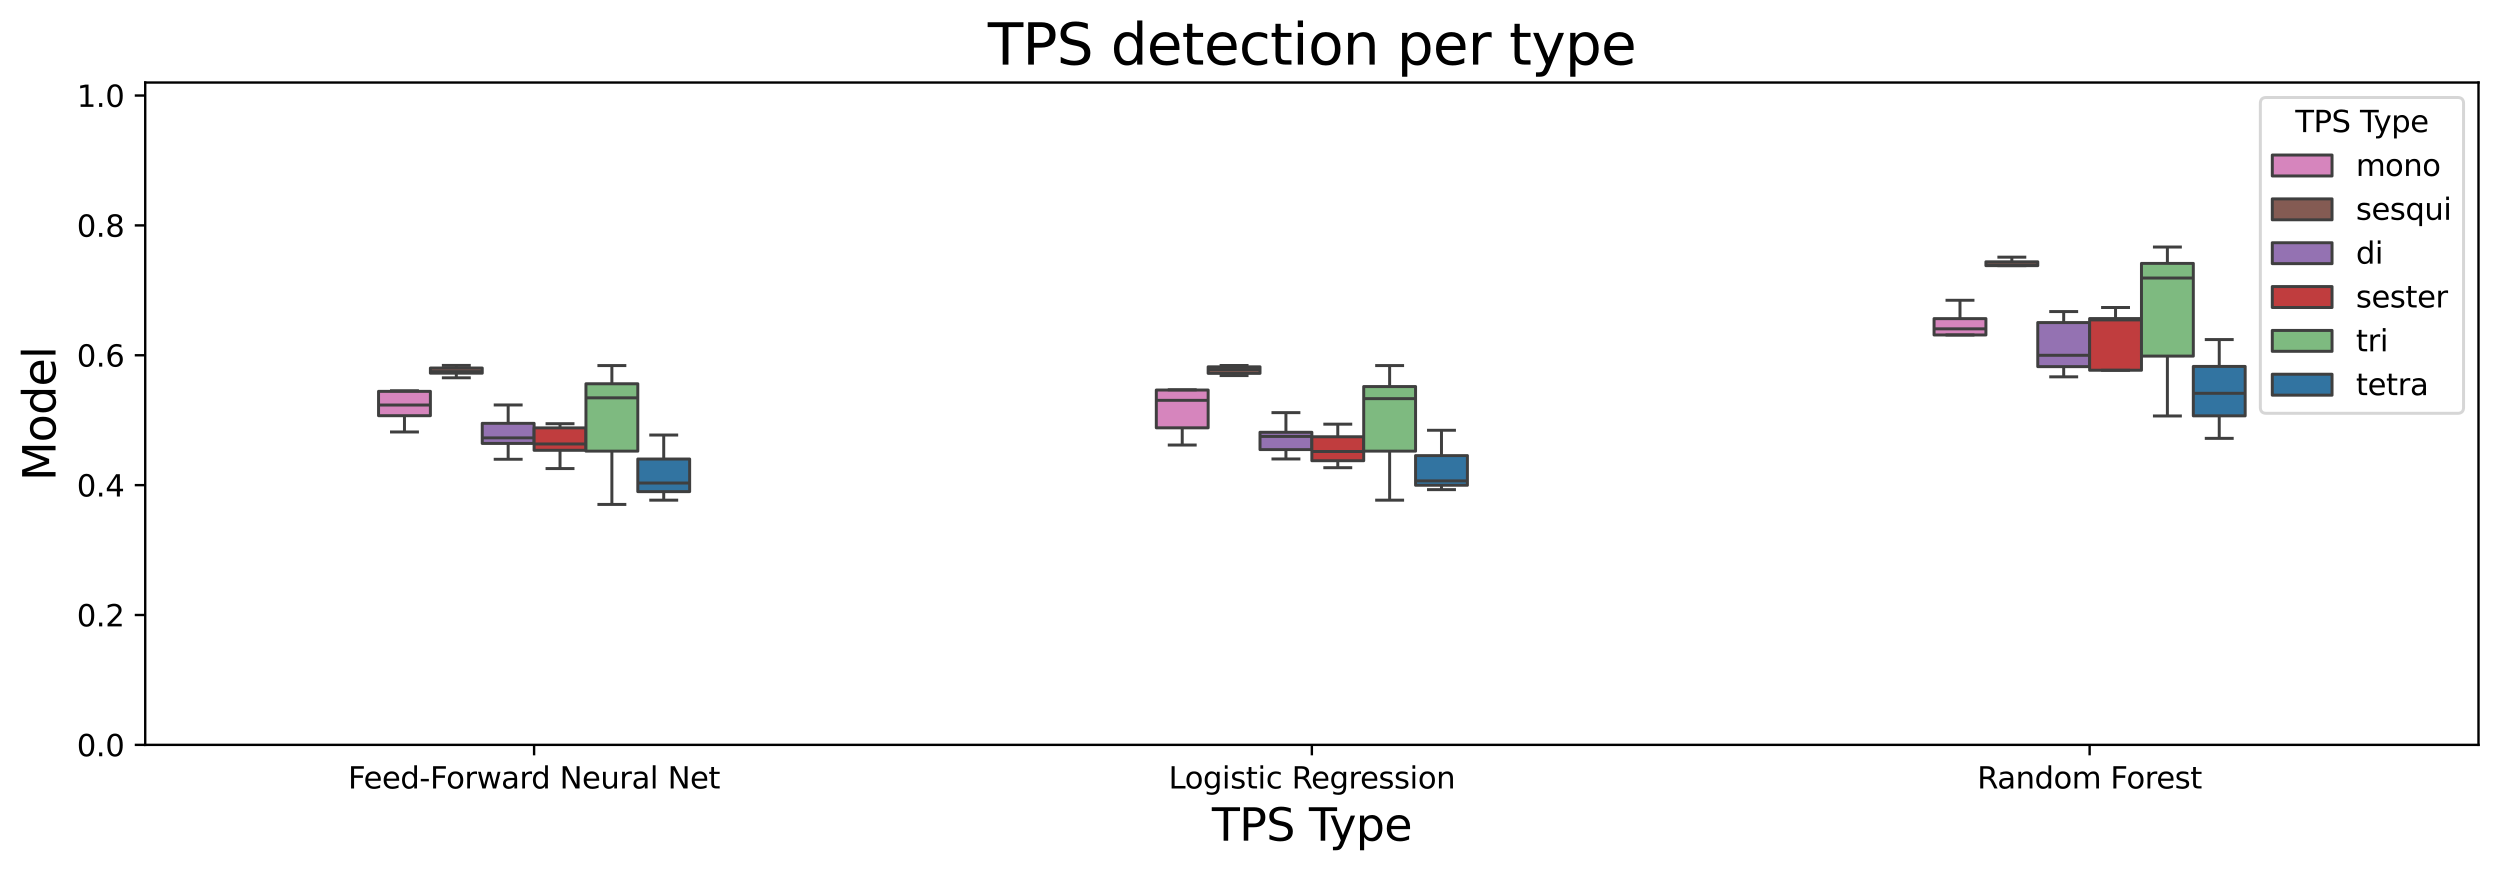 <?xml version="1.0" encoding="utf-8" standalone="no"?>
<!DOCTYPE svg PUBLIC "-//W3C//DTD SVG 1.1//EN"
  "http://www.w3.org/Graphics/SVG/1.1/DTD/svg11.dtd">
<svg xmlns:xlink="http://www.w3.org/1999/xlink" width="837.02pt" height="291.792pt" viewBox="0 0 837.02 291.792" xmlns="http://www.w3.org/2000/svg" version="1.1">
 <defs>
  <style type="text/css">*{stroke-linejoin: round; stroke-linecap: butt}</style>
 </defs>
 <g id="figure_1">
  <g id="patch_1">
   <path d="M 0 291.792 
L 837.02 291.792 
L 837.02 0 
L 0 0 
z
" style="fill: #ffffff"/>
  </g>
  <g id="axes_1">
   <g id="patch_2">
    <path d="M 48.62 249.397 
L 829.82 249.397 
L 829.82 27.637 
L 48.62 27.637 
z
" style="fill: #ffffff"/>
   </g>
   <g id="patch_3">
    <path d="M 178.82 249.397 
L 178.82 249.397 
L 178.82 249.397 
L 178.82 249.397 
z
" clip-path="url(#p07fe4e4e8d)" style="fill: #d685bd; stroke: #3f3f3f; stroke-linejoin: miter"/>
   </g>
   <g id="patch_4">
    <path d="M 178.82 249.397 
L 178.82 249.397 
L 178.82 249.397 
L 178.82 249.397 
z
" clip-path="url(#p07fe4e4e8d)" style="fill: #845b53; stroke: #3f3f3f; stroke-linejoin: miter"/>
   </g>
   <g id="patch_5">
    <path d="M 178.82 249.397 
L 178.82 249.397 
L 178.82 249.397 
L 178.82 249.397 
z
" clip-path="url(#p07fe4e4e8d)" style="fill: #9472b2; stroke: #3f3f3f; stroke-linejoin: miter"/>
   </g>
   <g id="patch_6">
    <path d="M 178.82 249.397 
L 178.82 249.397 
L 178.82 249.397 
L 178.82 249.397 
z
" clip-path="url(#p07fe4e4e8d)" style="fill: #c03d3e; stroke: #3f3f3f; stroke-linejoin: miter"/>
   </g>
   <g id="patch_7">
    <path d="M 178.82 249.397 
L 178.82 249.397 
L 178.82 249.397 
L 178.82 249.397 
z
" clip-path="url(#p07fe4e4e8d)" style="fill: #7eba80; stroke: #3f3f3f; stroke-linejoin: miter"/>
   </g>
   <g id="patch_8">
    <path d="M 178.82 249.397 
L 178.82 249.397 
L 178.82 249.397 
L 178.82 249.397 
z
" clip-path="url(#p07fe4e4e8d)" style="fill: #3274a1; stroke: #3f3f3f; stroke-linejoin: miter"/>
   </g>
   <g id="matplotlib.axis_1">
    <g id="xtick_1">
     <g id="line2d_1">
      <defs>
       <path id="m038cc542fd" d="M 0 0 
L 0 3.5 
" style="stroke: #000000; stroke-width: 0.8"/>
      </defs>
      <g>
       <use xlink:href="#m038cc542fd" x="178.82" y="249.397" style="stroke: #000000; stroke-width: 0.8"/>
      </g>
     </g>
     <g id="text_1">
      <!-- Feed-Forward Neural Net -->
      <g transform="translate(116.534 263.995) scale(0.1 -0.1)">
       <defs>
        <path id="DejaVuSans-46" d="M 628 4666 
L 3309 4666 
L 3309 4134 
L 1259 4134 
L 1259 2759 
L 3109 2759 
L 3109 2228 
L 1259 2228 
L 1259 0 
L 628 0 
L 628 4666 
z
" transform="scale(0.016)"/>
        <path id="DejaVuSans-65" d="M 3597 1894 
L 3597 1613 
L 953 1613 
Q 991 1019 1311 708 
Q 1631 397 2203 397 
Q 2534 397 2845 478 
Q 3156 559 3463 722 
L 3463 178 
Q 3153 47 2828 -22 
Q 2503 -91 2169 -91 
Q 1331 -91 842 396 
Q 353 884 353 1716 
Q 353 2575 817 3079 
Q 1281 3584 2069 3584 
Q 2775 3584 3186 3129 
Q 3597 2675 3597 1894 
z
M 3022 2063 
Q 3016 2534 2758 2815 
Q 2500 3097 2075 3097 
Q 1594 3097 1305 2825 
Q 1016 2553 972 2059 
L 3022 2063 
z
" transform="scale(0.016)"/>
        <path id="DejaVuSans-64" d="M 2906 2969 
L 2906 4863 
L 3481 4863 
L 3481 0 
L 2906 0 
L 2906 525 
Q 2725 213 2448 61 
Q 2172 -91 1784 -91 
Q 1150 -91 751 415 
Q 353 922 353 1747 
Q 353 2572 751 3078 
Q 1150 3584 1784 3584 
Q 2172 3584 2448 3432 
Q 2725 3281 2906 2969 
z
M 947 1747 
Q 947 1113 1208 752 
Q 1469 391 1925 391 
Q 2381 391 2643 752 
Q 2906 1113 2906 1747 
Q 2906 2381 2643 2742 
Q 2381 3103 1925 3103 
Q 1469 3103 1208 2742 
Q 947 2381 947 1747 
z
" transform="scale(0.016)"/>
        <path id="DejaVuSans-2d" d="M 313 2009 
L 1997 2009 
L 1997 1497 
L 313 1497 
L 313 2009 
z
" transform="scale(0.016)"/>
        <path id="DejaVuSans-6f" d="M 1959 3097 
Q 1497 3097 1228 2736 
Q 959 2375 959 1747 
Q 959 1119 1226 758 
Q 1494 397 1959 397 
Q 2419 397 2687 759 
Q 2956 1122 2956 1747 
Q 2956 2369 2687 2733 
Q 2419 3097 1959 3097 
z
M 1959 3584 
Q 2709 3584 3137 3096 
Q 3566 2609 3566 1747 
Q 3566 888 3137 398 
Q 2709 -91 1959 -91 
Q 1206 -91 779 398 
Q 353 888 353 1747 
Q 353 2609 779 3096 
Q 1206 3584 1959 3584 
z
" transform="scale(0.016)"/>
        <path id="DejaVuSans-72" d="M 2631 2963 
Q 2534 3019 2420 3045 
Q 2306 3072 2169 3072 
Q 1681 3072 1420 2755 
Q 1159 2438 1159 1844 
L 1159 0 
L 581 0 
L 581 3500 
L 1159 3500 
L 1159 2956 
Q 1341 3275 1631 3429 
Q 1922 3584 2338 3584 
Q 2397 3584 2469 3576 
Q 2541 3569 2628 3553 
L 2631 2963 
z
" transform="scale(0.016)"/>
        <path id="DejaVuSans-77" d="M 269 3500 
L 844 3500 
L 1563 769 
L 2278 3500 
L 2956 3500 
L 3675 769 
L 4391 3500 
L 4966 3500 
L 4050 0 
L 3372 0 
L 2619 2869 
L 1863 0 
L 1184 0 
L 269 3500 
z
" transform="scale(0.016)"/>
        <path id="DejaVuSans-61" d="M 2194 1759 
Q 1497 1759 1228 1600 
Q 959 1441 959 1056 
Q 959 750 1161 570 
Q 1363 391 1709 391 
Q 2188 391 2477 730 
Q 2766 1069 2766 1631 
L 2766 1759 
L 2194 1759 
z
M 3341 1997 
L 3341 0 
L 2766 0 
L 2766 531 
Q 2569 213 2275 61 
Q 1981 -91 1556 -91 
Q 1019 -91 701 211 
Q 384 513 384 1019 
Q 384 1609 779 1909 
Q 1175 2209 1959 2209 
L 2766 2209 
L 2766 2266 
Q 2766 2663 2505 2880 
Q 2244 3097 1772 3097 
Q 1472 3097 1187 3025 
Q 903 2953 641 2809 
L 641 3341 
Q 956 3463 1253 3523 
Q 1550 3584 1831 3584 
Q 2591 3584 2966 3190 
Q 3341 2797 3341 1997 
z
" transform="scale(0.016)"/>
        <path id="DejaVuSans-20" transform="scale(0.016)"/>
        <path id="DejaVuSans-4e" d="M 628 4666 
L 1478 4666 
L 3547 763 
L 3547 4666 
L 4159 4666 
L 4159 0 
L 3309 0 
L 1241 3903 
L 1241 0 
L 628 0 
L 628 4666 
z
" transform="scale(0.016)"/>
        <path id="DejaVuSans-75" d="M 544 1381 
L 544 3500 
L 1119 3500 
L 1119 1403 
Q 1119 906 1312 657 
Q 1506 409 1894 409 
Q 2359 409 2629 706 
Q 2900 1003 2900 1516 
L 2900 3500 
L 3475 3500 
L 3475 0 
L 2900 0 
L 2900 538 
Q 2691 219 2414 64 
Q 2138 -91 1772 -91 
Q 1169 -91 856 284 
Q 544 659 544 1381 
z
M 1991 3584 
L 1991 3584 
z
" transform="scale(0.016)"/>
        <path id="DejaVuSans-6c" d="M 603 4863 
L 1178 4863 
L 1178 0 
L 603 0 
L 603 4863 
z
" transform="scale(0.016)"/>
        <path id="DejaVuSans-74" d="M 1172 4494 
L 1172 3500 
L 2356 3500 
L 2356 3053 
L 1172 3053 
L 1172 1153 
Q 1172 725 1289 603 
Q 1406 481 1766 481 
L 2356 481 
L 2356 0 
L 1766 0 
Q 1100 0 847 248 
Q 594 497 594 1153 
L 594 3053 
L 172 3053 
L 172 3500 
L 594 3500 
L 594 4494 
L 1172 4494 
z
" transform="scale(0.016)"/>
       </defs>
       <use xlink:href="#DejaVuSans-46"/>
       <use xlink:href="#DejaVuSans-65" x="52.02"/>
       <use xlink:href="#DejaVuSans-65" x="113.543"/>
       <use xlink:href="#DejaVuSans-64" x="175.066"/>
       <use xlink:href="#DejaVuSans-2d" x="238.543"/>
       <use xlink:href="#DejaVuSans-46" x="274.627"/>
       <use xlink:href="#DejaVuSans-6f" x="328.521"/>
       <use xlink:href="#DejaVuSans-72" x="389.703"/>
       <use xlink:href="#DejaVuSans-77" x="430.816"/>
       <use xlink:href="#DejaVuSans-61" x="512.604"/>
       <use xlink:href="#DejaVuSans-72" x="573.883"/>
       <use xlink:href="#DejaVuSans-64" x="613.246"/>
       <use xlink:href="#DejaVuSans-20" x="676.723"/>
       <use xlink:href="#DejaVuSans-4e" x="708.51"/>
       <use xlink:href="#DejaVuSans-65" x="783.314"/>
       <use xlink:href="#DejaVuSans-75" x="844.838"/>
       <use xlink:href="#DejaVuSans-72" x="908.217"/>
       <use xlink:href="#DejaVuSans-61" x="949.33"/>
       <use xlink:href="#DejaVuSans-6c" x="1010.609"/>
       <use xlink:href="#DejaVuSans-20" x="1038.393"/>
       <use xlink:href="#DejaVuSans-4e" x="1070.18"/>
       <use xlink:href="#DejaVuSans-65" x="1144.984"/>
       <use xlink:href="#DejaVuSans-74" x="1206.508"/>
      </g>
     </g>
    </g>
    <g id="xtick_2">
     <g id="line2d_2">
      <g>
       <use xlink:href="#m038cc542fd" x="439.22" y="249.397" style="stroke: #000000; stroke-width: 0.8"/>
      </g>
     </g>
     <g id="text_2">
      <!-- Logistic Regression -->
      <g transform="translate(391.261 263.995) scale(0.1 -0.1)">
       <defs>
        <path id="DejaVuSans-4c" d="M 628 4666 
L 1259 4666 
L 1259 531 
L 3531 531 
L 3531 0 
L 628 0 
L 628 4666 
z
" transform="scale(0.016)"/>
        <path id="DejaVuSans-67" d="M 2906 1791 
Q 2906 2416 2648 2759 
Q 2391 3103 1925 3103 
Q 1463 3103 1205 2759 
Q 947 2416 947 1791 
Q 947 1169 1205 825 
Q 1463 481 1925 481 
Q 2391 481 2648 825 
Q 2906 1169 2906 1791 
z
M 3481 434 
Q 3481 -459 3084 -895 
Q 2688 -1331 1869 -1331 
Q 1566 -1331 1297 -1286 
Q 1028 -1241 775 -1147 
L 775 -588 
Q 1028 -725 1275 -790 
Q 1522 -856 1778 -856 
Q 2344 -856 2625 -561 
Q 2906 -266 2906 331 
L 2906 616 
Q 2728 306 2450 153 
Q 2172 0 1784 0 
Q 1141 0 747 490 
Q 353 981 353 1791 
Q 353 2603 747 3093 
Q 1141 3584 1784 3584 
Q 2172 3584 2450 3431 
Q 2728 3278 2906 2969 
L 2906 3500 
L 3481 3500 
L 3481 434 
z
" transform="scale(0.016)"/>
        <path id="DejaVuSans-69" d="M 603 3500 
L 1178 3500 
L 1178 0 
L 603 0 
L 603 3500 
z
M 603 4863 
L 1178 4863 
L 1178 4134 
L 603 4134 
L 603 4863 
z
" transform="scale(0.016)"/>
        <path id="DejaVuSans-73" d="M 2834 3397 
L 2834 2853 
Q 2591 2978 2328 3040 
Q 2066 3103 1784 3103 
Q 1356 3103 1142 2972 
Q 928 2841 928 2578 
Q 928 2378 1081 2264 
Q 1234 2150 1697 2047 
L 1894 2003 
Q 2506 1872 2764 1633 
Q 3022 1394 3022 966 
Q 3022 478 2636 193 
Q 2250 -91 1575 -91 
Q 1294 -91 989 -36 
Q 684 19 347 128 
L 347 722 
Q 666 556 975 473 
Q 1284 391 1588 391 
Q 1994 391 2212 530 
Q 2431 669 2431 922 
Q 2431 1156 2273 1281 
Q 2116 1406 1581 1522 
L 1381 1569 
Q 847 1681 609 1914 
Q 372 2147 372 2553 
Q 372 3047 722 3315 
Q 1072 3584 1716 3584 
Q 2034 3584 2315 3537 
Q 2597 3491 2834 3397 
z
" transform="scale(0.016)"/>
        <path id="DejaVuSans-63" d="M 3122 3366 
L 3122 2828 
Q 2878 2963 2633 3030 
Q 2388 3097 2138 3097 
Q 1578 3097 1268 2742 
Q 959 2388 959 1747 
Q 959 1106 1268 751 
Q 1578 397 2138 397 
Q 2388 397 2633 464 
Q 2878 531 3122 666 
L 3122 134 
Q 2881 22 2623 -34 
Q 2366 -91 2075 -91 
Q 1284 -91 818 406 
Q 353 903 353 1747 
Q 353 2603 823 3093 
Q 1294 3584 2113 3584 
Q 2378 3584 2631 3529 
Q 2884 3475 3122 3366 
z
" transform="scale(0.016)"/>
        <path id="DejaVuSans-52" d="M 2841 2188 
Q 3044 2119 3236 1894 
Q 3428 1669 3622 1275 
L 4263 0 
L 3584 0 
L 2988 1197 
Q 2756 1666 2539 1819 
Q 2322 1972 1947 1972 
L 1259 1972 
L 1259 0 
L 628 0 
L 628 4666 
L 2053 4666 
Q 2853 4666 3247 4331 
Q 3641 3997 3641 3322 
Q 3641 2881 3436 2590 
Q 3231 2300 2841 2188 
z
M 1259 4147 
L 1259 2491 
L 2053 2491 
Q 2509 2491 2742 2702 
Q 2975 2913 2975 3322 
Q 2975 3731 2742 3939 
Q 2509 4147 2053 4147 
L 1259 4147 
z
" transform="scale(0.016)"/>
        <path id="DejaVuSans-6e" d="M 3513 2113 
L 3513 0 
L 2938 0 
L 2938 2094 
Q 2938 2591 2744 2837 
Q 2550 3084 2163 3084 
Q 1697 3084 1428 2787 
Q 1159 2491 1159 1978 
L 1159 0 
L 581 0 
L 581 3500 
L 1159 3500 
L 1159 2956 
Q 1366 3272 1645 3428 
Q 1925 3584 2291 3584 
Q 2894 3584 3203 3211 
Q 3513 2838 3513 2113 
z
" transform="scale(0.016)"/>
       </defs>
       <use xlink:href="#DejaVuSans-4c"/>
       <use xlink:href="#DejaVuSans-6f" x="53.963"/>
       <use xlink:href="#DejaVuSans-67" x="115.145"/>
       <use xlink:href="#DejaVuSans-69" x="178.621"/>
       <use xlink:href="#DejaVuSans-73" x="206.404"/>
       <use xlink:href="#DejaVuSans-74" x="258.504"/>
       <use xlink:href="#DejaVuSans-69" x="297.713"/>
       <use xlink:href="#DejaVuSans-63" x="325.496"/>
       <use xlink:href="#DejaVuSans-20" x="380.477"/>
       <use xlink:href="#DejaVuSans-52" x="412.264"/>
       <use xlink:href="#DejaVuSans-65" x="477.246"/>
       <use xlink:href="#DejaVuSans-67" x="538.77"/>
       <use xlink:href="#DejaVuSans-72" x="602.246"/>
       <use xlink:href="#DejaVuSans-65" x="641.109"/>
       <use xlink:href="#DejaVuSans-73" x="702.633"/>
       <use xlink:href="#DejaVuSans-73" x="754.732"/>
       <use xlink:href="#DejaVuSans-69" x="806.832"/>
       <use xlink:href="#DejaVuSans-6f" x="834.615"/>
       <use xlink:href="#DejaVuSans-6e" x="895.797"/>
      </g>
     </g>
    </g>
    <g id="xtick_3">
     <g id="line2d_3">
      <g>
       <use xlink:href="#m038cc542fd" x="699.62" y="249.397" style="stroke: #000000; stroke-width: 0.8"/>
      </g>
     </g>
     <g id="text_3">
      <!-- Random Forest -->
      <g transform="translate(661.995 263.995) scale(0.1 -0.1)">
       <defs>
        <path id="DejaVuSans-6d" d="M 3328 2828 
Q 3544 3216 3844 3400 
Q 4144 3584 4550 3584 
Q 5097 3584 5394 3201 
Q 5691 2819 5691 2113 
L 5691 0 
L 5113 0 
L 5113 2094 
Q 5113 2597 4934 2840 
Q 4756 3084 4391 3084 
Q 3944 3084 3684 2787 
Q 3425 2491 3425 1978 
L 3425 0 
L 2847 0 
L 2847 2094 
Q 2847 2600 2669 2842 
Q 2491 3084 2119 3084 
Q 1678 3084 1418 2786 
Q 1159 2488 1159 1978 
L 1159 0 
L 581 0 
L 581 3500 
L 1159 3500 
L 1159 2956 
Q 1356 3278 1631 3431 
Q 1906 3584 2284 3584 
Q 2666 3584 2933 3390 
Q 3200 3197 3328 2828 
z
" transform="scale(0.016)"/>
       </defs>
       <use xlink:href="#DejaVuSans-52"/>
       <use xlink:href="#DejaVuSans-61" x="67.232"/>
       <use xlink:href="#DejaVuSans-6e" x="128.512"/>
       <use xlink:href="#DejaVuSans-64" x="191.891"/>
       <use xlink:href="#DejaVuSans-6f" x="255.367"/>
       <use xlink:href="#DejaVuSans-6d" x="316.549"/>
       <use xlink:href="#DejaVuSans-20" x="413.961"/>
       <use xlink:href="#DejaVuSans-46" x="445.748"/>
       <use xlink:href="#DejaVuSans-6f" x="499.643"/>
       <use xlink:href="#DejaVuSans-72" x="560.824"/>
       <use xlink:href="#DejaVuSans-65" x="599.688"/>
       <use xlink:href="#DejaVuSans-73" x="661.211"/>
       <use xlink:href="#DejaVuSans-74" x="713.311"/>
      </g>
     </g>
    </g>
    <g id="text_4">
     <!-- TPS Type -->
     <g transform="translate(405.748 281.473) scale(0.15 -0.15)">
      <defs>
       <path id="DejaVuSans-54" d="M -19 4666 
L 3928 4666 
L 3928 4134 
L 2272 4134 
L 2272 0 
L 1638 0 
L 1638 4134 
L -19 4134 
L -19 4666 
z
" transform="scale(0.016)"/>
       <path id="DejaVuSans-50" d="M 1259 4147 
L 1259 2394 
L 2053 2394 
Q 2494 2394 2734 2622 
Q 2975 2850 2975 3272 
Q 2975 3691 2734 3919 
Q 2494 4147 2053 4147 
L 1259 4147 
z
M 628 4666 
L 2053 4666 
Q 2838 4666 3239 4311 
Q 3641 3956 3641 3272 
Q 3641 2581 3239 2228 
Q 2838 1875 2053 1875 
L 1259 1875 
L 1259 0 
L 628 0 
L 628 4666 
z
" transform="scale(0.016)"/>
       <path id="DejaVuSans-53" d="M 3425 4513 
L 3425 3897 
Q 3066 4069 2747 4153 
Q 2428 4238 2131 4238 
Q 1616 4238 1336 4038 
Q 1056 3838 1056 3469 
Q 1056 3159 1242 3001 
Q 1428 2844 1947 2747 
L 2328 2669 
Q 3034 2534 3370 2195 
Q 3706 1856 3706 1288 
Q 3706 609 3251 259 
Q 2797 -91 1919 -91 
Q 1588 -91 1214 -16 
Q 841 59 441 206 
L 441 856 
Q 825 641 1194 531 
Q 1563 422 1919 422 
Q 2459 422 2753 634 
Q 3047 847 3047 1241 
Q 3047 1584 2836 1778 
Q 2625 1972 2144 2069 
L 1759 2144 
Q 1053 2284 737 2584 
Q 422 2884 422 3419 
Q 422 4038 858 4394 
Q 1294 4750 2059 4750 
Q 2388 4750 2728 4690 
Q 3069 4631 3425 4513 
z
" transform="scale(0.016)"/>
       <path id="DejaVuSans-79" d="M 2059 -325 
Q 1816 -950 1584 -1140 
Q 1353 -1331 966 -1331 
L 506 -1331 
L 506 -850 
L 844 -850 
Q 1081 -850 1212 -737 
Q 1344 -625 1503 -206 
L 1606 56 
L 191 3500 
L 800 3500 
L 1894 763 
L 2988 3500 
L 3597 3500 
L 2059 -325 
z
" transform="scale(0.016)"/>
       <path id="DejaVuSans-70" d="M 1159 525 
L 1159 -1331 
L 581 -1331 
L 581 3500 
L 1159 3500 
L 1159 2969 
Q 1341 3281 1617 3432 
Q 1894 3584 2278 3584 
Q 2916 3584 3314 3078 
Q 3713 2572 3713 1747 
Q 3713 922 3314 415 
Q 2916 -91 2278 -91 
Q 1894 -91 1617 61 
Q 1341 213 1159 525 
z
M 3116 1747 
Q 3116 2381 2855 2742 
Q 2594 3103 2138 3103 
Q 1681 3103 1420 2742 
Q 1159 2381 1159 1747 
Q 1159 1113 1420 752 
Q 1681 391 2138 391 
Q 2594 391 2855 752 
Q 3116 1113 3116 1747 
z
" transform="scale(0.016)"/>
      </defs>
      <use xlink:href="#DejaVuSans-54"/>
      <use xlink:href="#DejaVuSans-50" x="61.084"/>
      <use xlink:href="#DejaVuSans-53" x="121.387"/>
      <use xlink:href="#DejaVuSans-20" x="184.863"/>
      <use xlink:href="#DejaVuSans-54" x="216.65"/>
      <use xlink:href="#DejaVuSans-79" x="262.109"/>
      <use xlink:href="#DejaVuSans-70" x="321.289"/>
      <use xlink:href="#DejaVuSans-65" x="384.766"/>
     </g>
    </g>
   </g>
   <g id="matplotlib.axis_2">
    <g id="ytick_1">
     <g id="line2d_4">
      <defs>
       <path id="m68d9fbc474" d="M 0 0 
L -3.5 0 
" style="stroke: #000000; stroke-width: 0.8"/>
      </defs>
      <g>
       <use xlink:href="#m68d9fbc474" x="48.62" y="249.397" style="stroke: #000000; stroke-width: 0.8"/>
      </g>
     </g>
     <g id="text_5">
      <!-- 0.0 -->
      <g transform="translate(25.717 253.196) scale(0.1 -0.1)">
       <defs>
        <path id="DejaVuSans-30" d="M 2034 4250 
Q 1547 4250 1301 3770 
Q 1056 3291 1056 2328 
Q 1056 1369 1301 889 
Q 1547 409 2034 409 
Q 2525 409 2770 889 
Q 3016 1369 3016 2328 
Q 3016 3291 2770 3770 
Q 2525 4250 2034 4250 
z
M 2034 4750 
Q 2819 4750 3233 4129 
Q 3647 3509 3647 2328 
Q 3647 1150 3233 529 
Q 2819 -91 2034 -91 
Q 1250 -91 836 529 
Q 422 1150 422 2328 
Q 422 3509 836 4129 
Q 1250 4750 2034 4750 
z
" transform="scale(0.016)"/>
        <path id="DejaVuSans-2e" d="M 684 794 
L 1344 794 
L 1344 0 
L 684 0 
L 684 794 
z
" transform="scale(0.016)"/>
       </defs>
       <use xlink:href="#DejaVuSans-30"/>
       <use xlink:href="#DejaVuSans-2e" x="63.623"/>
       <use xlink:href="#DejaVuSans-30" x="95.41"/>
      </g>
     </g>
    </g>
    <g id="ytick_2">
     <g id="line2d_5">
      <g>
       <use xlink:href="#m68d9fbc474" x="48.62" y="205.915" style="stroke: #000000; stroke-width: 0.8"/>
      </g>
     </g>
     <g id="text_6">
      <!-- 0.2 -->
      <g transform="translate(25.717 209.714) scale(0.1 -0.1)">
       <defs>
        <path id="DejaVuSans-32" d="M 1228 531 
L 3431 531 
L 3431 0 
L 469 0 
L 469 531 
Q 828 903 1448 1529 
Q 2069 2156 2228 2338 
Q 2531 2678 2651 2914 
Q 2772 3150 2772 3378 
Q 2772 3750 2511 3984 
Q 2250 4219 1831 4219 
Q 1534 4219 1204 4116 
Q 875 4013 500 3803 
L 500 4441 
Q 881 4594 1212 4672 
Q 1544 4750 1819 4750 
Q 2544 4750 2975 4387 
Q 3406 4025 3406 3419 
Q 3406 3131 3298 2873 
Q 3191 2616 2906 2266 
Q 2828 2175 2409 1742 
Q 1991 1309 1228 531 
z
" transform="scale(0.016)"/>
       </defs>
       <use xlink:href="#DejaVuSans-30"/>
       <use xlink:href="#DejaVuSans-2e" x="63.623"/>
       <use xlink:href="#DejaVuSans-32" x="95.41"/>
      </g>
     </g>
    </g>
    <g id="ytick_3">
     <g id="line2d_6">
      <g>
       <use xlink:href="#m68d9fbc474" x="48.62" y="162.432" style="stroke: #000000; stroke-width: 0.8"/>
      </g>
     </g>
     <g id="text_7">
      <!-- 0.4 -->
      <g transform="translate(25.717 166.232) scale(0.1 -0.1)">
       <defs>
        <path id="DejaVuSans-34" d="M 2419 4116 
L 825 1625 
L 2419 1625 
L 2419 4116 
z
M 2253 4666 
L 3047 4666 
L 3047 1625 
L 3713 1625 
L 3713 1100 
L 3047 1100 
L 3047 0 
L 2419 0 
L 2419 1100 
L 313 1100 
L 313 1709 
L 2253 4666 
z
" transform="scale(0.016)"/>
       </defs>
       <use xlink:href="#DejaVuSans-30"/>
       <use xlink:href="#DejaVuSans-2e" x="63.623"/>
       <use xlink:href="#DejaVuSans-34" x="95.41"/>
      </g>
     </g>
    </g>
    <g id="ytick_4">
     <g id="line2d_7">
      <g>
       <use xlink:href="#m68d9fbc474" x="48.62" y="118.95" style="stroke: #000000; stroke-width: 0.8"/>
      </g>
     </g>
     <g id="text_8">
      <!-- 0.6 -->
      <g transform="translate(25.717 122.749) scale(0.1 -0.1)">
       <defs>
        <path id="DejaVuSans-36" d="M 2113 2584 
Q 1688 2584 1439 2293 
Q 1191 2003 1191 1497 
Q 1191 994 1439 701 
Q 1688 409 2113 409 
Q 2538 409 2786 701 
Q 3034 994 3034 1497 
Q 3034 2003 2786 2293 
Q 2538 2584 2113 2584 
z
M 3366 4563 
L 3366 3988 
Q 3128 4100 2886 4159 
Q 2644 4219 2406 4219 
Q 1781 4219 1451 3797 
Q 1122 3375 1075 2522 
Q 1259 2794 1537 2939 
Q 1816 3084 2150 3084 
Q 2853 3084 3261 2657 
Q 3669 2231 3669 1497 
Q 3669 778 3244 343 
Q 2819 -91 2113 -91 
Q 1303 -91 875 529 
Q 447 1150 447 2328 
Q 447 3434 972 4092 
Q 1497 4750 2381 4750 
Q 2619 4750 2861 4703 
Q 3103 4656 3366 4563 
z
" transform="scale(0.016)"/>
       </defs>
       <use xlink:href="#DejaVuSans-30"/>
       <use xlink:href="#DejaVuSans-2e" x="63.623"/>
       <use xlink:href="#DejaVuSans-36" x="95.41"/>
      </g>
     </g>
    </g>
    <g id="ytick_5">
     <g id="line2d_8">
      <g>
       <use xlink:href="#m68d9fbc474" x="48.62" y="75.468" style="stroke: #000000; stroke-width: 0.8"/>
      </g>
     </g>
     <g id="text_9">
      <!-- 0.8 -->
      <g transform="translate(25.717 79.267) scale(0.1 -0.1)">
       <defs>
        <path id="DejaVuSans-38" d="M 2034 2216 
Q 1584 2216 1326 1975 
Q 1069 1734 1069 1313 
Q 1069 891 1326 650 
Q 1584 409 2034 409 
Q 2484 409 2743 651 
Q 3003 894 3003 1313 
Q 3003 1734 2745 1975 
Q 2488 2216 2034 2216 
z
M 1403 2484 
Q 997 2584 770 2862 
Q 544 3141 544 3541 
Q 544 4100 942 4425 
Q 1341 4750 2034 4750 
Q 2731 4750 3128 4425 
Q 3525 4100 3525 3541 
Q 3525 3141 3298 2862 
Q 3072 2584 2669 2484 
Q 3125 2378 3379 2068 
Q 3634 1759 3634 1313 
Q 3634 634 3220 271 
Q 2806 -91 2034 -91 
Q 1263 -91 848 271 
Q 434 634 434 1313 
Q 434 1759 690 2068 
Q 947 2378 1403 2484 
z
M 1172 3481 
Q 1172 3119 1398 2916 
Q 1625 2713 2034 2713 
Q 2441 2713 2670 2916 
Q 2900 3119 2900 3481 
Q 2900 3844 2670 4047 
Q 2441 4250 2034 4250 
Q 1625 4250 1398 4047 
Q 1172 3844 1172 3481 
z
" transform="scale(0.016)"/>
       </defs>
       <use xlink:href="#DejaVuSans-30"/>
       <use xlink:href="#DejaVuSans-2e" x="63.623"/>
       <use xlink:href="#DejaVuSans-38" x="95.41"/>
      </g>
     </g>
    </g>
    <g id="ytick_6">
     <g id="line2d_9">
      <g>
       <use xlink:href="#m68d9fbc474" x="48.62" y="31.985" style="stroke: #000000; stroke-width: 0.8"/>
      </g>
     </g>
     <g id="text_10">
      <!-- 1.0 -->
      <g transform="translate(25.717 35.784) scale(0.1 -0.1)">
       <defs>
        <path id="DejaVuSans-31" d="M 794 531 
L 1825 531 
L 1825 4091 
L 703 3866 
L 703 4441 
L 1819 4666 
L 2450 4666 
L 2450 531 
L 3481 531 
L 3481 0 
L 794 0 
L 794 531 
z
" transform="scale(0.016)"/>
       </defs>
       <use xlink:href="#DejaVuSans-31"/>
       <use xlink:href="#DejaVuSans-2e" x="63.623"/>
       <use xlink:href="#DejaVuSans-30" x="95.41"/>
      </g>
     </g>
    </g>
    <g id="text_11">
     <!-- Model -->
     <g transform="translate(18.598 161.037) rotate(-90) scale(0.15 -0.15)">
      <defs>
       <path id="DejaVuSans-4d" d="M 628 4666 
L 1569 4666 
L 2759 1491 
L 3956 4666 
L 4897 4666 
L 4897 0 
L 4281 0 
L 4281 4097 
L 3078 897 
L 2444 897 
L 1241 4097 
L 1241 0 
L 628 0 
L 628 4666 
z
" transform="scale(0.016)"/>
      </defs>
      <use xlink:href="#DejaVuSans-4d"/>
      <use xlink:href="#DejaVuSans-6f" x="86.279"/>
      <use xlink:href="#DejaVuSans-64" x="147.461"/>
      <use xlink:href="#DejaVuSans-65" x="210.938"/>
      <use xlink:href="#DejaVuSans-6c" x="272.461"/>
     </g>
    </g>
   </g>
   <g id="patch_9">
    <path d="M 126.74 139.171 
L 144.1 139.171 
L 144.1 131.034 
L 126.74 131.034 
L 126.74 139.171 
z
" clip-path="url(#p07fe4e4e8d)" style="fill: #d685bd; stroke: #3f3f3f; stroke-linejoin: miter"/>
   </g>
   <g id="line2d_10">
    <path d="M 135.42 139.171 
L 135.42 144.631 
" clip-path="url(#p07fe4e4e8d)" style="fill: none; stroke: #3f3f3f"/>
   </g>
   <g id="line2d_11">
    <path d="M 135.42 131.034 
L 135.42 130.835 
" clip-path="url(#p07fe4e4e8d)" style="fill: none; stroke: #3f3f3f"/>
   </g>
   <g id="line2d_12">
    <path d="M 131.08 144.631 
L 139.76 144.631 
" clip-path="url(#p07fe4e4e8d)" style="fill: none; stroke: #3f3f3f; stroke-linecap: square"/>
   </g>
   <g id="line2d_13">
    <path d="M 131.08 130.835 
L 139.76 130.835 
" clip-path="url(#p07fe4e4e8d)" style="fill: none; stroke: #3f3f3f; stroke-linecap: square"/>
   </g>
   <g id="line2d_14"/>
   <g id="patch_10">
    <path d="M 387.14 143.235 
L 404.5 143.235 
L 404.5 130.592 
L 387.14 130.592 
L 387.14 143.235 
z
" clip-path="url(#p07fe4e4e8d)" style="fill: #d685bd; stroke: #3f3f3f; stroke-linejoin: miter"/>
   </g>
   <g id="line2d_15">
    <path d="M 395.82 143.235 
L 395.82 149.008 
" clip-path="url(#p07fe4e4e8d)" style="fill: none; stroke: #3f3f3f"/>
   </g>
   <g id="line2d_16">
    <path d="M 395.82 130.592 
L 395.82 130.492 
" clip-path="url(#p07fe4e4e8d)" style="fill: none; stroke: #3f3f3f"/>
   </g>
   <g id="line2d_17">
    <path d="M 391.48 149.008 
L 400.16 149.008 
" clip-path="url(#p07fe4e4e8d)" style="fill: none; stroke: #3f3f3f; stroke-linecap: square"/>
   </g>
   <g id="line2d_18">
    <path d="M 391.48 130.492 
L 400.16 130.492 
" clip-path="url(#p07fe4e4e8d)" style="fill: none; stroke: #3f3f3f; stroke-linecap: square"/>
   </g>
   <g id="line2d_19"/>
   <g id="patch_11">
    <path d="M 647.54 112.146 
L 664.9 112.146 
L 664.9 106.673 
L 647.54 106.673 
L 647.54 112.146 
z
" clip-path="url(#p07fe4e4e8d)" style="fill: #d685bd; stroke: #3f3f3f; stroke-linejoin: miter"/>
   </g>
   <g id="line2d_20">
    <path d="M 656.22 112.146 
L 656.22 112.146 
" clip-path="url(#p07fe4e4e8d)" style="fill: none; stroke: #3f3f3f"/>
   </g>
   <g id="line2d_21">
    <path d="M 656.22 106.673 
L 656.22 100.53 
" clip-path="url(#p07fe4e4e8d)" style="fill: none; stroke: #3f3f3f"/>
   </g>
   <g id="line2d_22">
    <path d="M 651.88 112.146 
L 660.56 112.146 
" clip-path="url(#p07fe4e4e8d)" style="fill: none; stroke: #3f3f3f; stroke-linecap: square"/>
   </g>
   <g id="line2d_23">
    <path d="M 651.88 100.53 
L 660.56 100.53 
" clip-path="url(#p07fe4e4e8d)" style="fill: none; stroke: #3f3f3f; stroke-linecap: square"/>
   </g>
   <g id="line2d_24"/>
   <g id="patch_12">
    <path d="M 144.1 124.939 
L 161.46 124.939 
L 161.46 123.229 
L 144.1 123.229 
L 144.1 124.939 
z
" clip-path="url(#p07fe4e4e8d)" style="fill: #845b53; stroke: #3f3f3f; stroke-linejoin: miter"/>
   </g>
   <g id="line2d_25">
    <path d="M 152.78 124.939 
L 152.78 126.492 
" clip-path="url(#p07fe4e4e8d)" style="fill: none; stroke: #3f3f3f"/>
   </g>
   <g id="line2d_26">
    <path d="M 152.78 123.229 
L 152.78 122.346 
" clip-path="url(#p07fe4e4e8d)" style="fill: none; stroke: #3f3f3f"/>
   </g>
   <g id="line2d_27">
    <path d="M 148.44 126.492 
L 157.12 126.492 
" clip-path="url(#p07fe4e4e8d)" style="fill: none; stroke: #3f3f3f; stroke-linecap: square"/>
   </g>
   <g id="line2d_28">
    <path d="M 148.44 122.346 
L 157.12 122.346 
" clip-path="url(#p07fe4e4e8d)" style="fill: none; stroke: #3f3f3f; stroke-linecap: square"/>
   </g>
   <g id="line2d_29"/>
   <g id="patch_13">
    <path d="M 404.5 124.998 
L 421.86 124.998 
L 421.86 122.816 
L 404.5 122.816 
L 404.5 124.998 
z
" clip-path="url(#p07fe4e4e8d)" style="fill: #845b53; stroke: #3f3f3f; stroke-linejoin: miter"/>
   </g>
   <g id="line2d_30">
    <path d="M 413.18 124.998 
L 413.18 125.738 
" clip-path="url(#p07fe4e4e8d)" style="fill: none; stroke: #3f3f3f"/>
   </g>
   <g id="line2d_31">
    <path d="M 413.18 122.816 
L 413.18 122.365 
" clip-path="url(#p07fe4e4e8d)" style="fill: none; stroke: #3f3f3f"/>
   </g>
   <g id="line2d_32">
    <path d="M 408.84 125.738 
L 417.52 125.738 
" clip-path="url(#p07fe4e4e8d)" style="fill: none; stroke: #3f3f3f; stroke-linecap: square"/>
   </g>
   <g id="line2d_33">
    <path d="M 408.84 122.365 
L 417.52 122.365 
" clip-path="url(#p07fe4e4e8d)" style="fill: none; stroke: #3f3f3f; stroke-linecap: square"/>
   </g>
   <g id="line2d_34"/>
   <g id="patch_14">
    <path d="M 664.9 88.937 
L 682.26 88.937 
L 682.26 87.664 
L 664.9 87.664 
L 664.9 88.937 
z
" clip-path="url(#p07fe4e4e8d)" style="fill: #845b53; stroke: #3f3f3f; stroke-linejoin: miter"/>
   </g>
   <g id="line2d_35">
    <path d="M 673.58 88.937 
L 673.58 88.937 
" clip-path="url(#p07fe4e4e8d)" style="fill: none; stroke: #3f3f3f"/>
   </g>
   <g id="line2d_36">
    <path d="M 673.58 87.664 
L 673.58 86.1 
" clip-path="url(#p07fe4e4e8d)" style="fill: none; stroke: #3f3f3f"/>
   </g>
   <g id="line2d_37">
    <path d="M 669.24 88.937 
L 677.92 88.937 
" clip-path="url(#p07fe4e4e8d)" style="fill: none; stroke: #3f3f3f; stroke-linecap: square"/>
   </g>
   <g id="line2d_38">
    <path d="M 669.24 86.1 
L 677.92 86.1 
" clip-path="url(#p07fe4e4e8d)" style="fill: none; stroke: #3f3f3f; stroke-linecap: square"/>
   </g>
   <g id="line2d_39"/>
   <g id="patch_15">
    <path d="M 161.46 148.466 
L 178.82 148.466 
L 178.82 141.735 
L 161.46 141.735 
L 161.46 148.466 
z
" clip-path="url(#p07fe4e4e8d)" style="fill: #9472b2; stroke: #3f3f3f; stroke-linejoin: miter"/>
   </g>
   <g id="line2d_40">
    <path d="M 170.14 148.466 
L 170.14 153.764 
" clip-path="url(#p07fe4e4e8d)" style="fill: none; stroke: #3f3f3f"/>
   </g>
   <g id="line2d_41">
    <path d="M 170.14 141.735 
L 170.14 135.585 
" clip-path="url(#p07fe4e4e8d)" style="fill: none; stroke: #3f3f3f"/>
   </g>
   <g id="line2d_42">
    <path d="M 165.8 153.764 
L 174.48 153.764 
" clip-path="url(#p07fe4e4e8d)" style="fill: none; stroke: #3f3f3f; stroke-linecap: square"/>
   </g>
   <g id="line2d_43">
    <path d="M 165.8 135.585 
L 174.48 135.585 
" clip-path="url(#p07fe4e4e8d)" style="fill: none; stroke: #3f3f3f; stroke-linecap: square"/>
   </g>
   <g id="line2d_44"/>
   <g id="patch_16">
    <path d="M 421.86 150.529 
L 439.22 150.529 
L 439.22 144.73 
L 421.86 144.73 
L 421.86 150.529 
z
" clip-path="url(#p07fe4e4e8d)" style="fill: #9472b2; stroke: #3f3f3f; stroke-linejoin: miter"/>
   </g>
   <g id="line2d_45">
    <path d="M 430.54 150.529 
L 430.54 153.659 
" clip-path="url(#p07fe4e4e8d)" style="fill: none; stroke: #3f3f3f"/>
   </g>
   <g id="line2d_46">
    <path d="M 430.54 144.73 
L 430.54 138.146 
" clip-path="url(#p07fe4e4e8d)" style="fill: none; stroke: #3f3f3f"/>
   </g>
   <g id="line2d_47">
    <path d="M 426.2 153.659 
L 434.88 153.659 
" clip-path="url(#p07fe4e4e8d)" style="fill: none; stroke: #3f3f3f; stroke-linecap: square"/>
   </g>
   <g id="line2d_48">
    <path d="M 426.2 138.146 
L 434.88 138.146 
" clip-path="url(#p07fe4e4e8d)" style="fill: none; stroke: #3f3f3f; stroke-linecap: square"/>
   </g>
   <g id="line2d_49"/>
   <g id="patch_17">
    <path d="M 682.26 122.746 
L 699.62 122.746 
L 699.62 107.996 
L 682.26 107.996 
L 682.26 122.746 
z
" clip-path="url(#p07fe4e4e8d)" style="fill: #9472b2; stroke: #3f3f3f; stroke-linejoin: miter"/>
   </g>
   <g id="line2d_50">
    <path d="M 690.94 122.746 
L 690.94 126.174 
" clip-path="url(#p07fe4e4e8d)" style="fill: none; stroke: #3f3f3f"/>
   </g>
   <g id="line2d_51">
    <path d="M 690.94 107.996 
L 690.94 104.321 
" clip-path="url(#p07fe4e4e8d)" style="fill: none; stroke: #3f3f3f"/>
   </g>
   <g id="line2d_52">
    <path d="M 686.6 126.174 
L 695.28 126.174 
" clip-path="url(#p07fe4e4e8d)" style="fill: none; stroke: #3f3f3f; stroke-linecap: square"/>
   </g>
   <g id="line2d_53">
    <path d="M 686.6 104.321 
L 695.28 104.321 
" clip-path="url(#p07fe4e4e8d)" style="fill: none; stroke: #3f3f3f; stroke-linecap: square"/>
   </g>
   <g id="line2d_54"/>
   <g id="patch_18">
    <path d="M 178.82 150.768 
L 196.18 150.768 
L 196.18 143.253 
L 178.82 143.253 
L 178.82 150.768 
z
" clip-path="url(#p07fe4e4e8d)" style="fill: #c03d3e; stroke: #3f3f3f; stroke-linejoin: miter"/>
   </g>
   <g id="line2d_55">
    <path d="M 187.5 150.768 
L 187.5 156.888 
" clip-path="url(#p07fe4e4e8d)" style="fill: none; stroke: #3f3f3f"/>
   </g>
   <g id="line2d_56">
    <path d="M 187.5 143.253 
L 187.5 141.862 
" clip-path="url(#p07fe4e4e8d)" style="fill: none; stroke: #3f3f3f"/>
   </g>
   <g id="line2d_57">
    <path d="M 183.16 156.888 
L 191.84 156.888 
" clip-path="url(#p07fe4e4e8d)" style="fill: none; stroke: #3f3f3f; stroke-linecap: square"/>
   </g>
   <g id="line2d_58">
    <path d="M 183.16 141.862 
L 191.84 141.862 
" clip-path="url(#p07fe4e4e8d)" style="fill: none; stroke: #3f3f3f; stroke-linecap: square"/>
   </g>
   <g id="line2d_59"/>
   <g id="patch_19">
    <path d="M 439.22 154.255 
L 456.58 154.255 
L 456.58 146.227 
L 439.22 146.227 
L 439.22 154.255 
z
" clip-path="url(#p07fe4e4e8d)" style="fill: #c03d3e; stroke: #3f3f3f; stroke-linejoin: miter"/>
   </g>
   <g id="line2d_60">
    <path d="M 447.9 154.255 
L 447.9 156.595 
" clip-path="url(#p07fe4e4e8d)" style="fill: none; stroke: #3f3f3f"/>
   </g>
   <g id="line2d_61">
    <path d="M 447.9 146.227 
L 447.9 142.011 
" clip-path="url(#p07fe4e4e8d)" style="fill: none; stroke: #3f3f3f"/>
   </g>
   <g id="line2d_62">
    <path d="M 443.56 156.595 
L 452.24 156.595 
" clip-path="url(#p07fe4e4e8d)" style="fill: none; stroke: #3f3f3f; stroke-linecap: square"/>
   </g>
   <g id="line2d_63">
    <path d="M 443.56 142.011 
L 452.24 142.011 
" clip-path="url(#p07fe4e4e8d)" style="fill: none; stroke: #3f3f3f; stroke-linecap: square"/>
   </g>
   <g id="line2d_64"/>
   <g id="patch_20">
    <path d="M 699.62 123.963 
L 716.98 123.963 
L 716.98 106.66 
L 699.62 106.66 
L 699.62 123.963 
z
" clip-path="url(#p07fe4e4e8d)" style="fill: #c03d3e; stroke: #3f3f3f; stroke-linejoin: miter"/>
   </g>
   <g id="line2d_65">
    <path d="M 708.3 123.963 
L 708.3 123.976 
" clip-path="url(#p07fe4e4e8d)" style="fill: none; stroke: #3f3f3f"/>
   </g>
   <g id="line2d_66">
    <path d="M 708.3 106.66 
L 708.3 102.953 
" clip-path="url(#p07fe4e4e8d)" style="fill: none; stroke: #3f3f3f"/>
   </g>
   <g id="line2d_67">
    <path d="M 703.96 123.976 
L 712.64 123.976 
" clip-path="url(#p07fe4e4e8d)" style="fill: none; stroke: #3f3f3f; stroke-linecap: square"/>
   </g>
   <g id="line2d_68">
    <path d="M 703.96 102.953 
L 712.64 102.953 
" clip-path="url(#p07fe4e4e8d)" style="fill: none; stroke: #3f3f3f; stroke-linecap: square"/>
   </g>
   <g id="line2d_69"/>
   <g id="patch_21">
    <path d="M 196.18 151.044 
L 213.54 151.044 
L 213.54 128.494 
L 196.18 128.494 
L 196.18 151.044 
z
" clip-path="url(#p07fe4e4e8d)" style="fill: #7eba80; stroke: #3f3f3f; stroke-linejoin: miter"/>
   </g>
   <g id="line2d_70">
    <path d="M 204.86 151.044 
L 204.86 168.893 
" clip-path="url(#p07fe4e4e8d)" style="fill: none; stroke: #3f3f3f"/>
   </g>
   <g id="line2d_71">
    <path d="M 204.86 128.494 
L 204.86 122.397 
" clip-path="url(#p07fe4e4e8d)" style="fill: none; stroke: #3f3f3f"/>
   </g>
   <g id="line2d_72">
    <path d="M 200.52 168.893 
L 209.2 168.893 
" clip-path="url(#p07fe4e4e8d)" style="fill: none; stroke: #3f3f3f; stroke-linecap: square"/>
   </g>
   <g id="line2d_73">
    <path d="M 200.52 122.397 
L 209.2 122.397 
" clip-path="url(#p07fe4e4e8d)" style="fill: none; stroke: #3f3f3f; stroke-linecap: square"/>
   </g>
   <g id="line2d_74"/>
   <g id="patch_22">
    <path d="M 456.58 151.044 
L 473.94 151.044 
L 473.94 129.418 
L 456.58 129.418 
L 456.58 151.044 
z
" clip-path="url(#p07fe4e4e8d)" style="fill: #7eba80; stroke: #3f3f3f; stroke-linejoin: miter"/>
   </g>
   <g id="line2d_75">
    <path d="M 465.26 151.044 
L 465.26 167.465 
" clip-path="url(#p07fe4e4e8d)" style="fill: none; stroke: #3f3f3f"/>
   </g>
   <g id="line2d_76">
    <path d="M 465.26 129.418 
L 465.26 122.396 
" clip-path="url(#p07fe4e4e8d)" style="fill: none; stroke: #3f3f3f"/>
   </g>
   <g id="line2d_77">
    <path d="M 460.92 167.465 
L 469.6 167.465 
" clip-path="url(#p07fe4e4e8d)" style="fill: none; stroke: #3f3f3f; stroke-linecap: square"/>
   </g>
   <g id="line2d_78">
    <path d="M 460.92 122.396 
L 469.6 122.396 
" clip-path="url(#p07fe4e4e8d)" style="fill: none; stroke: #3f3f3f; stroke-linecap: square"/>
   </g>
   <g id="line2d_79"/>
   <g id="patch_23">
    <path d="M 716.98 119.224 
L 734.34 119.224 
L 734.34 88.187 
L 716.98 88.187 
L 716.98 119.224 
z
" clip-path="url(#p07fe4e4e8d)" style="fill: #7eba80; stroke: #3f3f3f; stroke-linejoin: miter"/>
   </g>
   <g id="line2d_80">
    <path d="M 725.66 119.224 
L 725.66 139.268 
" clip-path="url(#p07fe4e4e8d)" style="fill: none; stroke: #3f3f3f"/>
   </g>
   <g id="line2d_81">
    <path d="M 725.66 88.187 
L 725.66 82.71 
" clip-path="url(#p07fe4e4e8d)" style="fill: none; stroke: #3f3f3f"/>
   </g>
   <g id="line2d_82">
    <path d="M 721.32 139.268 
L 730 139.268 
" clip-path="url(#p07fe4e4e8d)" style="fill: none; stroke: #3f3f3f; stroke-linecap: square"/>
   </g>
   <g id="line2d_83">
    <path d="M 721.32 82.71 
L 730 82.71 
" clip-path="url(#p07fe4e4e8d)" style="fill: none; stroke: #3f3f3f; stroke-linecap: square"/>
   </g>
   <g id="line2d_84"/>
   <g id="patch_24">
    <path d="M 213.54 164.598 
L 230.9 164.598 
L 230.9 153.688 
L 213.54 153.688 
L 213.54 164.598 
z
" clip-path="url(#p07fe4e4e8d)" style="fill: #3274a1; stroke: #3f3f3f; stroke-linejoin: miter"/>
   </g>
   <g id="line2d_85">
    <path d="M 222.22 164.598 
L 222.22 167.466 
" clip-path="url(#p07fe4e4e8d)" style="fill: none; stroke: #3f3f3f"/>
   </g>
   <g id="line2d_86">
    <path d="M 222.22 153.688 
L 222.22 145.647 
" clip-path="url(#p07fe4e4e8d)" style="fill: none; stroke: #3f3f3f"/>
   </g>
   <g id="line2d_87">
    <path d="M 217.88 167.466 
L 226.56 167.466 
" clip-path="url(#p07fe4e4e8d)" style="fill: none; stroke: #3f3f3f; stroke-linecap: square"/>
   </g>
   <g id="line2d_88">
    <path d="M 217.88 145.647 
L 226.56 145.647 
" clip-path="url(#p07fe4e4e8d)" style="fill: none; stroke: #3f3f3f; stroke-linecap: square"/>
   </g>
   <g id="line2d_89"/>
   <g id="patch_25">
    <path d="M 473.94 162.47 
L 491.3 162.47 
L 491.3 152.536 
L 473.94 152.536 
L 473.94 162.47 
z
" clip-path="url(#p07fe4e4e8d)" style="fill: #3274a1; stroke: #3f3f3f; stroke-linejoin: miter"/>
   </g>
   <g id="line2d_90">
    <path d="M 482.62 162.47 
L 482.62 163.925 
" clip-path="url(#p07fe4e4e8d)" style="fill: none; stroke: #3f3f3f"/>
   </g>
   <g id="line2d_91">
    <path d="M 482.62 152.536 
L 482.62 144.057 
" clip-path="url(#p07fe4e4e8d)" style="fill: none; stroke: #3f3f3f"/>
   </g>
   <g id="line2d_92">
    <path d="M 478.28 163.925 
L 486.96 163.925 
" clip-path="url(#p07fe4e4e8d)" style="fill: none; stroke: #3f3f3f; stroke-linecap: square"/>
   </g>
   <g id="line2d_93">
    <path d="M 478.28 144.057 
L 486.96 144.057 
" clip-path="url(#p07fe4e4e8d)" style="fill: none; stroke: #3f3f3f; stroke-linecap: square"/>
   </g>
   <g id="line2d_94"/>
   <g id="patch_26">
    <path d="M 734.34 139.226 
L 751.7 139.226 
L 751.7 122.687 
L 734.34 122.687 
L 734.34 139.226 
z
" clip-path="url(#p07fe4e4e8d)" style="fill: #3274a1; stroke: #3f3f3f; stroke-linejoin: miter"/>
   </g>
   <g id="line2d_95">
    <path d="M 743.02 139.226 
L 743.02 146.765 
" clip-path="url(#p07fe4e4e8d)" style="fill: none; stroke: #3f3f3f"/>
   </g>
   <g id="line2d_96">
    <path d="M 743.02 122.687 
L 743.02 113.687 
" clip-path="url(#p07fe4e4e8d)" style="fill: none; stroke: #3f3f3f"/>
   </g>
   <g id="line2d_97">
    <path d="M 738.68 146.765 
L 747.36 146.765 
" clip-path="url(#p07fe4e4e8d)" style="fill: none; stroke: #3f3f3f; stroke-linecap: square"/>
   </g>
   <g id="line2d_98">
    <path d="M 738.68 113.687 
L 747.36 113.687 
" clip-path="url(#p07fe4e4e8d)" style="fill: none; stroke: #3f3f3f; stroke-linecap: square"/>
   </g>
   <g id="line2d_99"/>
   <g id="line2d_100">
    <path d="M 126.74 135.614 
L 144.1 135.614 
" clip-path="url(#p07fe4e4e8d)" style="fill: none; stroke: #3f3f3f"/>
   </g>
   <g id="line2d_101">
    <path d="M 387.14 134.034 
L 404.5 134.034 
" clip-path="url(#p07fe4e4e8d)" style="fill: none; stroke: #3f3f3f"/>
   </g>
   <g id="line2d_102">
    <path d="M 647.54 110.096 
L 664.9 110.096 
" clip-path="url(#p07fe4e4e8d)" style="fill: none; stroke: #3f3f3f"/>
   </g>
   <g id="line2d_103">
    <path d="M 144.1 124.415 
L 161.46 124.415 
" clip-path="url(#p07fe4e4e8d)" style="fill: none; stroke: #3f3f3f"/>
   </g>
   <g id="line2d_104">
    <path d="M 404.5 123.734 
L 421.86 123.734 
" clip-path="url(#p07fe4e4e8d)" style="fill: none; stroke: #3f3f3f"/>
   </g>
   <g id="line2d_105">
    <path d="M 664.9 88.786 
L 682.26 88.786 
" clip-path="url(#p07fe4e4e8d)" style="fill: none; stroke: #3f3f3f"/>
   </g>
   <g id="line2d_106">
    <path d="M 161.46 146.603 
L 178.82 146.603 
" clip-path="url(#p07fe4e4e8d)" style="fill: none; stroke: #3f3f3f"/>
   </g>
   <g id="line2d_107">
    <path d="M 421.86 146.124 
L 439.22 146.124 
" clip-path="url(#p07fe4e4e8d)" style="fill: none; stroke: #3f3f3f"/>
   </g>
   <g id="line2d_108">
    <path d="M 682.26 118.963 
L 699.62 118.963 
" clip-path="url(#p07fe4e4e8d)" style="fill: none; stroke: #3f3f3f"/>
   </g>
   <g id="line2d_109">
    <path d="M 178.82 148.648 
L 196.18 148.648 
" clip-path="url(#p07fe4e4e8d)" style="fill: none; stroke: #3f3f3f"/>
   </g>
   <g id="line2d_110">
    <path d="M 439.22 151.17 
L 456.58 151.17 
" clip-path="url(#p07fe4e4e8d)" style="fill: none; stroke: #3f3f3f"/>
   </g>
   <g id="line2d_111">
    <path d="M 699.62 107.099 
L 716.98 107.099 
" clip-path="url(#p07fe4e4e8d)" style="fill: none; stroke: #3f3f3f"/>
   </g>
   <g id="line2d_112">
    <path d="M 196.18 133.199 
L 213.54 133.199 
" clip-path="url(#p07fe4e4e8d)" style="fill: none; stroke: #3f3f3f"/>
   </g>
   <g id="line2d_113">
    <path d="M 456.58 133.47 
L 473.94 133.47 
" clip-path="url(#p07fe4e4e8d)" style="fill: none; stroke: #3f3f3f"/>
   </g>
   <g id="line2d_114">
    <path d="M 716.98 93.088 
L 734.34 93.088 
" clip-path="url(#p07fe4e4e8d)" style="fill: none; stroke: #3f3f3f"/>
   </g>
   <g id="line2d_115">
    <path d="M 213.54 161.73 
L 230.9 161.73 
" clip-path="url(#p07fe4e4e8d)" style="fill: none; stroke: #3f3f3f"/>
   </g>
   <g id="line2d_116">
    <path d="M 473.94 161.015 
L 491.3 161.015 
" clip-path="url(#p07fe4e4e8d)" style="fill: none; stroke: #3f3f3f"/>
   </g>
   <g id="line2d_117">
    <path d="M 734.34 131.687 
L 751.7 131.687 
" clip-path="url(#p07fe4e4e8d)" style="fill: none; stroke: #3f3f3f"/>
   </g>
   <g id="patch_27">
    <path d="M 48.62 249.397 
L 48.62 27.637 
" style="fill: none; stroke: #000000; stroke-width: 0.8; stroke-linejoin: miter; stroke-linecap: square"/>
   </g>
   <g id="patch_28">
    <path d="M 829.82 249.397 
L 829.82 27.637 
" style="fill: none; stroke: #000000; stroke-width: 0.8; stroke-linejoin: miter; stroke-linecap: square"/>
   </g>
   <g id="patch_29">
    <path d="M 48.62 249.397 
L 829.82 249.397 
" style="fill: none; stroke: #000000; stroke-width: 0.8; stroke-linejoin: miter; stroke-linecap: square"/>
   </g>
   <g id="patch_30">
    <path d="M 48.62 27.637 
L 829.82 27.637 
" style="fill: none; stroke: #000000; stroke-width: 0.8; stroke-linejoin: miter; stroke-linecap: square"/>
   </g>
   <g id="text_12">
    <!-- TPS detection per type -->
    <g transform="translate(330.729 21.637) scale(0.19 -0.19)">
     <use xlink:href="#DejaVuSans-54"/>
     <use xlink:href="#DejaVuSans-50" x="61.084"/>
     <use xlink:href="#DejaVuSans-53" x="121.387"/>
     <use xlink:href="#DejaVuSans-20" x="184.863"/>
     <use xlink:href="#DejaVuSans-64" x="216.65"/>
     <use xlink:href="#DejaVuSans-65" x="280.127"/>
     <use xlink:href="#DejaVuSans-74" x="341.65"/>
     <use xlink:href="#DejaVuSans-65" x="380.859"/>
     <use xlink:href="#DejaVuSans-63" x="442.383"/>
     <use xlink:href="#DejaVuSans-74" x="497.363"/>
     <use xlink:href="#DejaVuSans-69" x="536.572"/>
     <use xlink:href="#DejaVuSans-6f" x="564.355"/>
     <use xlink:href="#DejaVuSans-6e" x="625.537"/>
     <use xlink:href="#DejaVuSans-20" x="688.916"/>
     <use xlink:href="#DejaVuSans-70" x="720.703"/>
     <use xlink:href="#DejaVuSans-65" x="784.18"/>
     <use xlink:href="#DejaVuSans-72" x="845.703"/>
     <use xlink:href="#DejaVuSans-20" x="886.816"/>
     <use xlink:href="#DejaVuSans-74" x="918.604"/>
     <use xlink:href="#DejaVuSans-79" x="957.812"/>
     <use xlink:href="#DejaVuSans-70" x="1016.992"/>
     <use xlink:href="#DejaVuSans-65" x="1080.469"/>
    </g>
   </g>
   <g id="legend_1">
    <g id="patch_31">
     <path d="M 758.784 138.384 
L 822.82 138.384 
Q 824.82 138.384 824.82 136.384 
L 824.82 34.637 
Q 824.82 32.637 822.82 32.637 
L 758.784 32.637 
Q 756.784 32.637 756.784 34.637 
L 756.784 136.384 
Q 756.784 138.384 758.784 138.384 
z
" style="fill: #ffffff; opacity: 0.8; stroke: #cccccc; stroke-linejoin: miter"/>
    </g>
    <g id="text_13">
     <!-- TPS Type -->
     <g transform="translate(768.487 44.235) scale(0.1 -0.1)">
      <use xlink:href="#DejaVuSans-54"/>
      <use xlink:href="#DejaVuSans-50" x="61.084"/>
      <use xlink:href="#DejaVuSans-53" x="121.387"/>
      <use xlink:href="#DejaVuSans-20" x="184.863"/>
      <use xlink:href="#DejaVuSans-54" x="216.65"/>
      <use xlink:href="#DejaVuSans-79" x="262.109"/>
      <use xlink:href="#DejaVuSans-70" x="321.289"/>
      <use xlink:href="#DejaVuSans-65" x="384.766"/>
     </g>
    </g>
    <g id="patch_32">
     <path d="M 760.784 58.914 
L 780.784 58.914 
L 780.784 51.914 
L 760.784 51.914 
z
" style="fill: #d685bd; stroke: #3f3f3f; stroke-linejoin: miter"/>
    </g>
    <g id="text_14">
     <!-- mono -->
     <g transform="translate(788.784 58.914) scale(0.1 -0.1)">
      <use xlink:href="#DejaVuSans-6d"/>
      <use xlink:href="#DejaVuSans-6f" x="97.412"/>
      <use xlink:href="#DejaVuSans-6e" x="158.594"/>
      <use xlink:href="#DejaVuSans-6f" x="221.973"/>
     </g>
    </g>
    <g id="patch_33">
     <path d="M 760.784 73.592 
L 780.784 73.592 
L 780.784 66.592 
L 760.784 66.592 
z
" style="fill: #845b53; stroke: #3f3f3f; stroke-linejoin: miter"/>
    </g>
    <g id="text_15">
     <!-- sesqui -->
     <g transform="translate(788.784 73.592) scale(0.1 -0.1)">
      <defs>
       <path id="DejaVuSans-71" d="M 947 1747 
Q 947 1113 1208 752 
Q 1469 391 1925 391 
Q 2381 391 2643 752 
Q 2906 1113 2906 1747 
Q 2906 2381 2643 2742 
Q 2381 3103 1925 3103 
Q 1469 3103 1208 2742 
Q 947 2381 947 1747 
z
M 2906 525 
Q 2725 213 2448 61 
Q 2172 -91 1784 -91 
Q 1150 -91 751 415 
Q 353 922 353 1747 
Q 353 2572 751 3078 
Q 1150 3584 1784 3584 
Q 2172 3584 2448 3432 
Q 2725 3281 2906 2969 
L 2906 3500 
L 3481 3500 
L 3481 -1331 
L 2906 -1331 
L 2906 525 
z
" transform="scale(0.016)"/>
      </defs>
      <use xlink:href="#DejaVuSans-73"/>
      <use xlink:href="#DejaVuSans-65" x="52.1"/>
      <use xlink:href="#DejaVuSans-73" x="113.623"/>
      <use xlink:href="#DejaVuSans-71" x="165.723"/>
      <use xlink:href="#DejaVuSans-75" x="229.199"/>
      <use xlink:href="#DejaVuSans-69" x="292.578"/>
     </g>
    </g>
    <g id="patch_34">
     <path d="M 760.784 88.27 
L 780.784 88.27 
L 780.784 81.27 
L 760.784 81.27 
z
" style="fill: #9472b2; stroke: #3f3f3f; stroke-linejoin: miter"/>
    </g>
    <g id="text_16">
     <!-- di -->
     <g transform="translate(788.784 88.27) scale(0.1 -0.1)">
      <use xlink:href="#DejaVuSans-64"/>
      <use xlink:href="#DejaVuSans-69" x="63.477"/>
     </g>
    </g>
    <g id="patch_35">
     <path d="M 760.784 102.948 
L 780.784 102.948 
L 780.784 95.948 
L 760.784 95.948 
z
" style="fill: #c03d3e; stroke: #3f3f3f; stroke-linejoin: miter"/>
    </g>
    <g id="text_17">
     <!-- sester -->
     <g transform="translate(788.784 102.948) scale(0.1 -0.1)">
      <use xlink:href="#DejaVuSans-73"/>
      <use xlink:href="#DejaVuSans-65" x="52.1"/>
      <use xlink:href="#DejaVuSans-73" x="113.623"/>
      <use xlink:href="#DejaVuSans-74" x="165.723"/>
      <use xlink:href="#DejaVuSans-65" x="204.932"/>
      <use xlink:href="#DejaVuSans-72" x="266.455"/>
     </g>
    </g>
    <g id="patch_36">
     <path d="M 760.784 117.626 
L 780.784 117.626 
L 780.784 110.626 
L 760.784 110.626 
z
" style="fill: #7eba80; stroke: #3f3f3f; stroke-linejoin: miter"/>
    </g>
    <g id="text_18">
     <!-- tri -->
     <g transform="translate(788.784 117.626) scale(0.1 -0.1)">
      <use xlink:href="#DejaVuSans-74"/>
      <use xlink:href="#DejaVuSans-72" x="39.209"/>
      <use xlink:href="#DejaVuSans-69" x="80.322"/>
     </g>
    </g>
    <g id="patch_37">
     <path d="M 760.784 132.304 
L 780.784 132.304 
L 780.784 125.304 
L 760.784 125.304 
z
" style="fill: #3274a1; stroke: #3f3f3f; stroke-linejoin: miter"/>
    </g>
    <g id="text_19">
     <!-- tetra -->
     <g transform="translate(788.784 132.304) scale(0.1 -0.1)">
      <use xlink:href="#DejaVuSans-74"/>
      <use xlink:href="#DejaVuSans-65" x="39.209"/>
      <use xlink:href="#DejaVuSans-74" x="100.732"/>
      <use xlink:href="#DejaVuSans-72" x="139.941"/>
      <use xlink:href="#DejaVuSans-61" x="181.055"/>
     </g>
    </g>
   </g>
  </g>
 </g>
 <defs>
  <clipPath id="p07fe4e4e8d">
   <rect x="48.62" y="27.637" width="781.2" height="221.76"/>
  </clipPath>
 </defs>
</svg>
